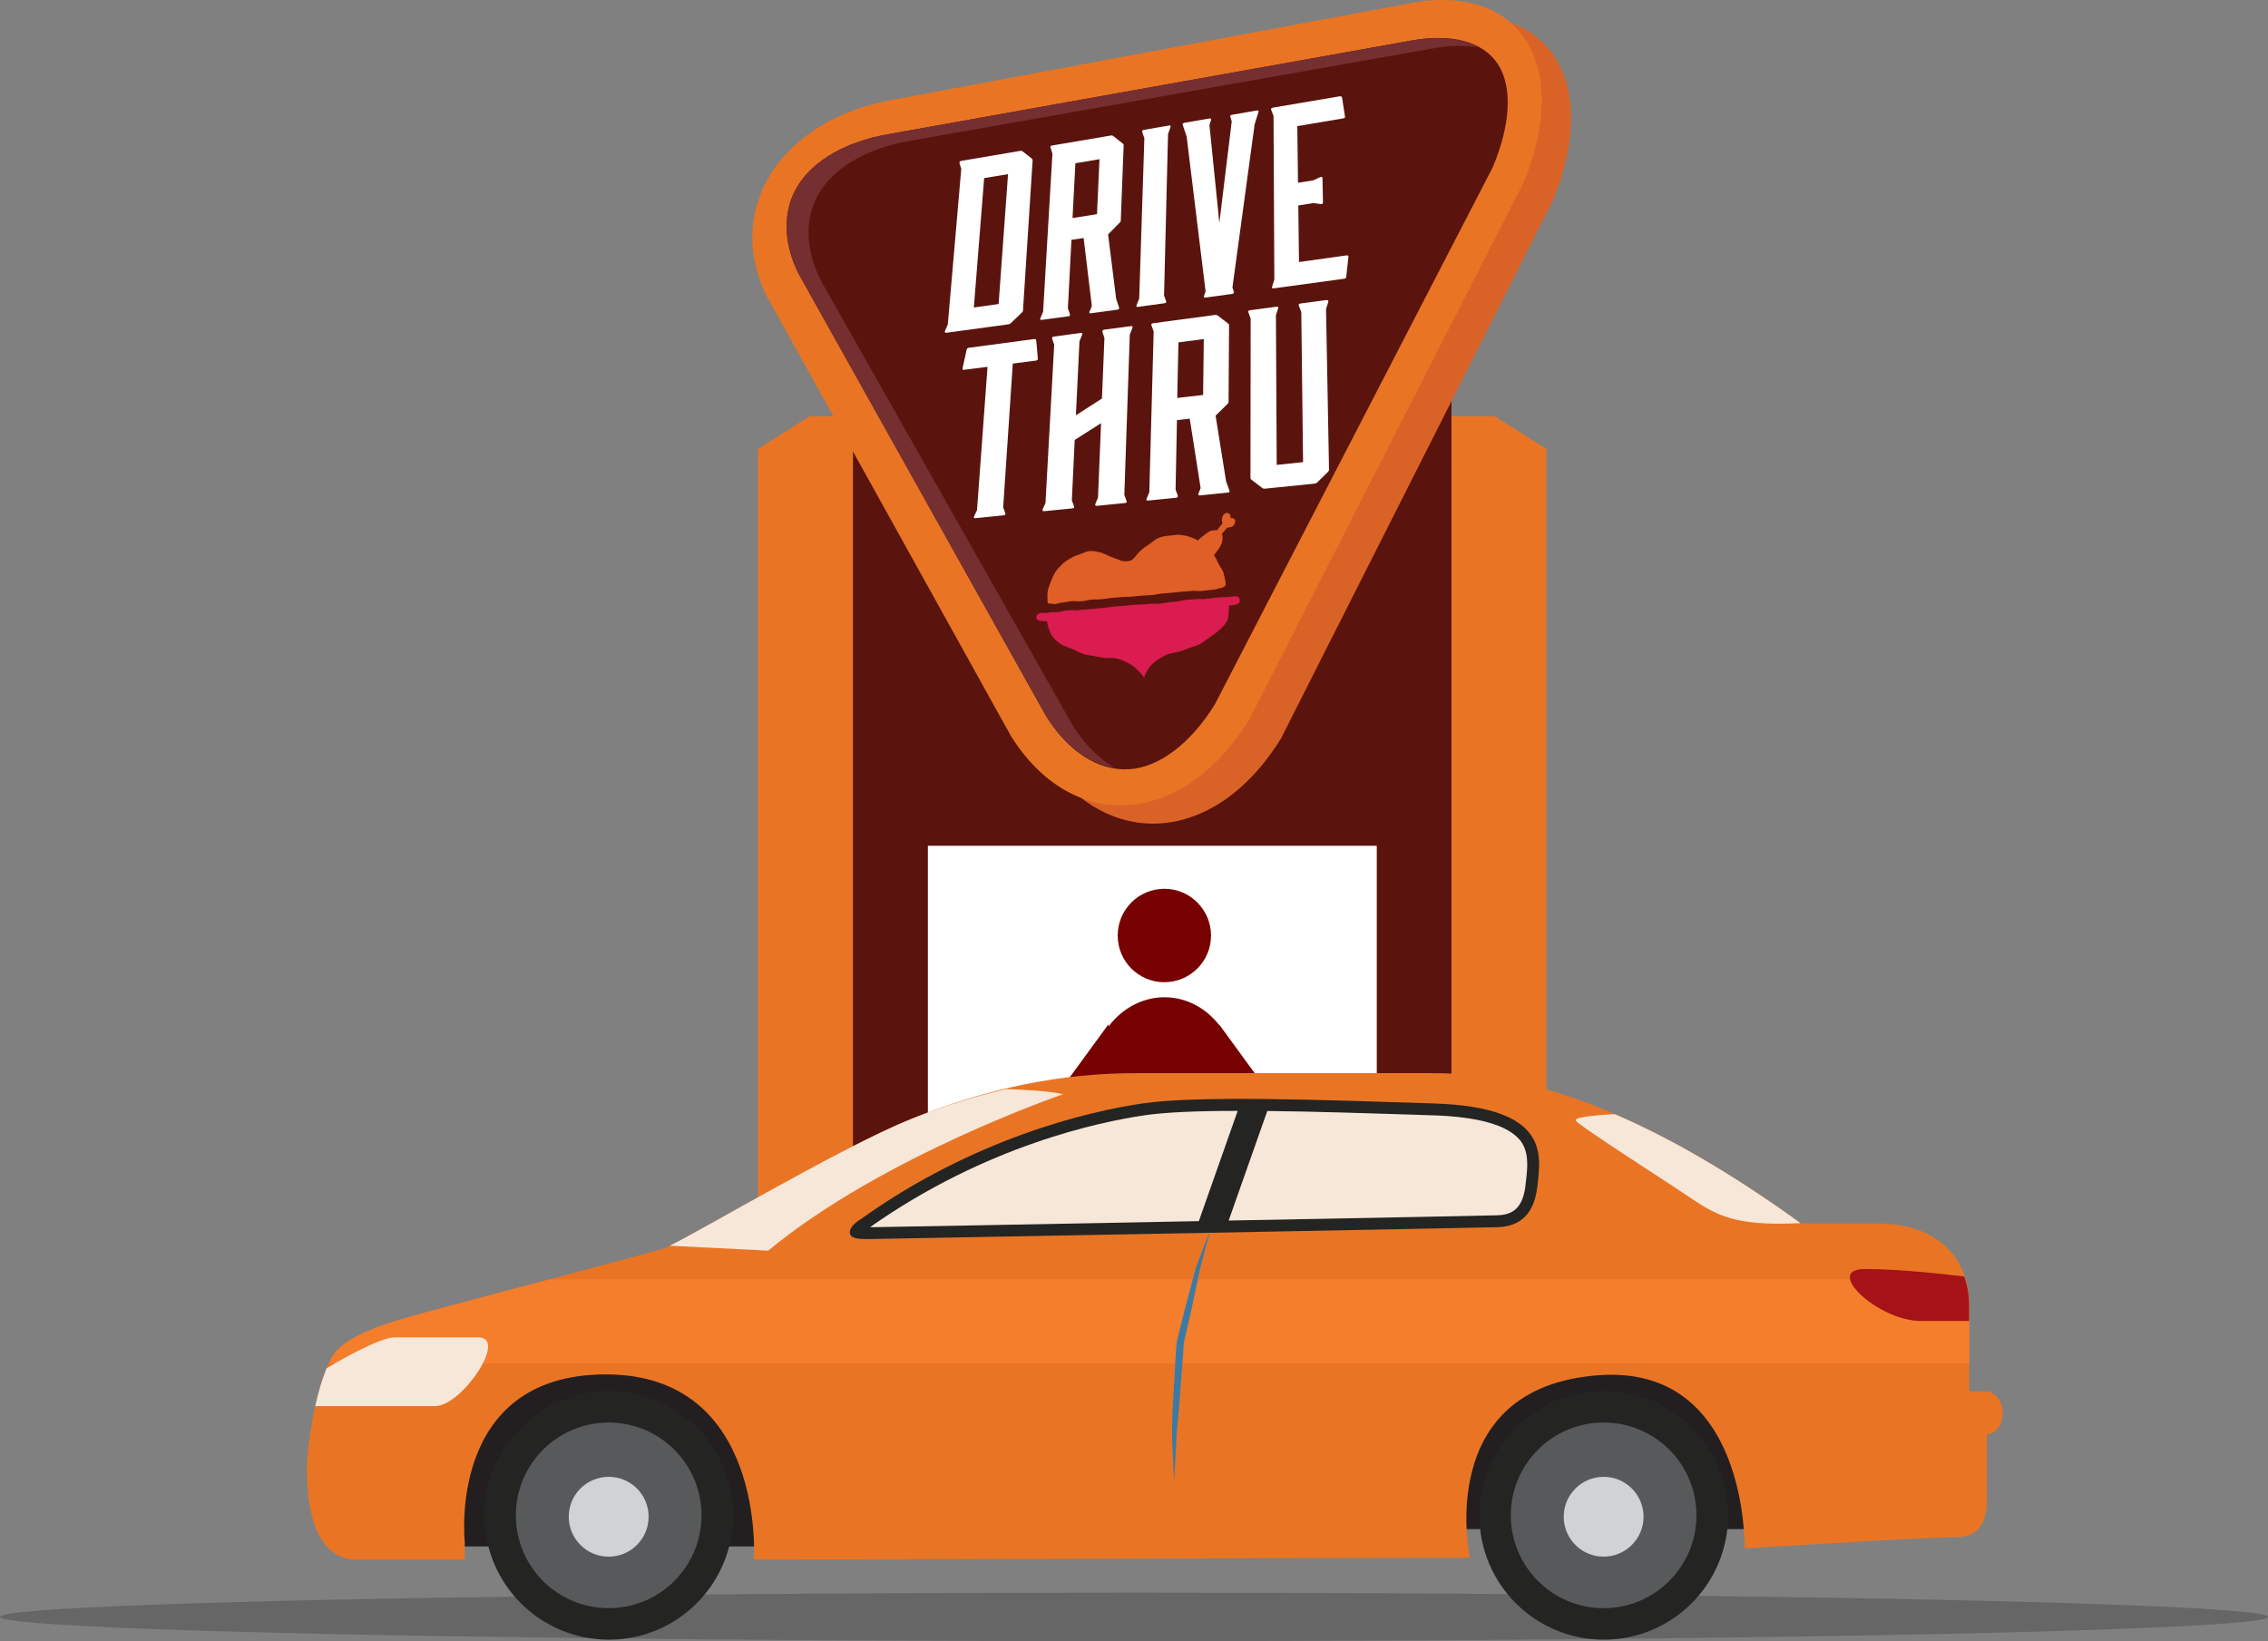 <?xml version="1.0" encoding="UTF-8"?>
<svg xmlns="http://www.w3.org/2000/svg" viewBox="0 0 228.93 165.66">
  <rect x="0" y="0" width="228.93" height="165.66" fill="#808080" stroke="none"/>
  <defs>
    <style>
      .cls-1 {
        fill: #f7e7d8;
      }

      .cls-1, .cls-2, .cls-3, .cls-4, .cls-5, .cls-6, .cls-7, .cls-8, .cls-9, .cls-10, .cls-11, .cls-12, .cls-13, .cls-14, .cls-15, .cls-16, .cls-17 {
        stroke-width: 0px;
      }

      .cls-2 {
        fill: #d0d2d3;
      }

      .cls-3 {
        fill: #58595b;
      }

      .cls-4 {
        fill: #da1c50;
      }

      .cls-5 {
        fill: #d96327;
      }

      .cls-18 {
        isolation: isolate;
      }

      .cls-6 {
        opacity: .2;
      }

      .cls-7 {
        fill: #242423;
      }

      .cls-8 {
        fill: #df5f26;
      }

      .cls-9 {
        fill: #fff;
      }

      .cls-10 {
        fill: #e97524;
      }

      .cls-11 {
        fill: #f47e2c;
      }

      .cls-12 {
        fill: #231f20;
      }

      .cls-13 {
        fill: #752f30;
      }

      .cls-14 {
        fill: #700;
      }

      .cls-15 {
        fill: #3c7aa4;
        mix-blend-mode: multiply;
      }

      .cls-16 {
        fill: #5a140d;
      }

      .cls-17 {
        fill: #a51217;
      }
    </style>
  </defs>
  <g class="cls-18">
    <g id="Layer_1" data-name="Layer 1">
      <ellipse class="cls-6" cx="114.47" cy="163.22" rx="114.47" ry="2.45"/>
      <g>
        <g>
          <polygon class="cls-10" points="156.1 133.6 151.79 139.36 136.93 139.36 136.93 42.03 150.91 42.03 156.1 45.33 156.1 133.6"/>
          <polygon class="cls-10" points="76.51 133.6 80.82 139.36 95.69 139.36 95.69 42.03 81.71 42.03 76.51 45.33 76.51 133.6"/>
          <rect class="cls-16" x="86.1" y="27.65" width="60.41" height="111.71"/>
          <rect class="cls-9" x="93.66" y="85.38" width="45.31" height="30.61"/>
          <rect class="cls-17" x="93.66" y="115.99" width="45.31" height="3.44"/>
          <g>
            <path class="cls-5" d="M145.18,1.94c11.09-2.02,16.45,6.23,11.63,18.18l-27.51,54.43c-6.74,10.9-17.87,11.45-24.13,1.53l-25.26-44.82c-4.34-8.89,1.41-17.69,12.5-19.71L145.18,1.94Z"/>
            <path class="cls-10" d="M142.37.32c11.02-2.06,16.31,6.15,11.43,18.07l-27.74,54.31c-6.79,10.89-17.86,11.45-24.02,1.59l-24.71-44.51c-4.24-8.83,1.56-17.61,12.58-19.67L142.37.32Z"/>
            <path class="cls-16" d="M113.92,77.65c-3.06.18-6.11-1.78-8.34-5.38l-24.99-44.67c-1.61-3.27-1.58-6.53.03-8.99,1.59-2.47,4.83-4.31,8.91-5.04l53.01-9.49c4.08-.73,7.23.16,8.68,2.43,1.46,2.29,1.27,6.1-.57,10.43l-28.02,54.16c-2.47,3.99-5.65,6.38-8.7,6.56Z"/>
            <path class="cls-13" d="M108.26,73.2l-25.41-44.89c-1.64-3.28-1.64-6.57-.04-9.03,1.58-2.48,4.82-4.31,8.91-5.04l53.19-9.4c1.63-.28,3.06-.25,4.34-.04-1.66-.91-3.95-1.21-6.71-.72l-53.01,9.49c-4.08.73-7.32,2.57-8.91,5.04-1.61,2.46-1.64,5.72-.03,8.99l24.99,44.67c1.88,3.04,4.35,4.82,6.92,5.23-1.56-.92-3.03-2.35-4.24-4.29Z"/>
            <g>
              <g>
                <path class="cls-9" d="M97.02,17.03l-.17-.56c-.02-.12.04-.2.19-.23l5.94-1.01c.11-.02.16,0,.24.05l.92.72c.07.07.1.12.09.22l-.97,15.11c0,.1-.04.16-.13.24l-1.08,1.03c-.1.09-.16.13-.27.14l-6.24.85c-.15.02-.2-.05-.16-.17l.29-.66,1.36-15.73ZM99.34,17.98l-1.04,13.06,2.5-.35.95-13.11-2.41.4Z"/>
                <path class="cls-9" d="M107.99,31.7c.05.12,0,.21-.15.23l-2.68.36c-.16.03-.21-.04-.14-.18l.27-.64.94-15.96-.19-.6c-.05-.12,0-.2.15-.22l5.94-1.01c.11-.02.17,0,.25.06l.94.74c.08.06.1.1.1.21l-.29,7.55c0,.11-.03.16-.12.25l-1.16,1.17.81,6.48.29.89c.06.12-.01.2-.16.23l-2.65.36c-.18.03-.23-.04-.16-.18l.23-.54-.83-6.87-1.23.18-.36,6.91.2.58ZM108.26,22.01l2.47-.39.25-5.55-2.43.41-.29,5.53Z"/>
                <path class="cls-9" d="M117.48,29.79l.22.59c.05.12,0,.21-.15.23l-2.68.37c-.15.02-.2-.05-.14-.19l.26-.65.52-16.19-.21-.61c-.05-.12,0-.2.15-.23l2.56-.44c.14-.03.19.05.13.18l-.24.68-.4,16.25Z"/>
                <path class="cls-9" d="M126.63,12.64l-2.23,16.39.14.41c.04.13-.03.21-.17.23l-2.68.37c-.15.02-.2-.05-.15-.19l.15-.44-1.91-15.62-.39-1.16c-.05-.12,0-.2.14-.23l2.56-.44c.14-.02.2.05.14.19l-.15.47,1,9.88,1.25-10.25-.13-.42c-.06-.13,0-.22.13-.24l2.56-.44c.13-.02.2.05.13.19l-.41,1.31Z"/>
                <path class="cls-9" d="M135.9,27.92c-.02.14-.08.2-.23.22l-7.11.97c-.15.02-.21-.05-.15-.19l.22-.7-.08-16.51-.23-.6c-.06-.12,0-.21.14-.24l6.78-1.15c.13-.02.19.02.23.15l.29,1.88c.04.1-.05.19-.17.2l-4.64.78.07,5.72,1.53-.24.7-.32c.15-.07.24-.04.24.1l.05,2.44c0,.13-.09.2-.23.17l-.72-.1-1.54.24.07,5.71,4.81-.67c.12-.02.2.05.18.16l-.22,1.98Z"/>
              </g>
              <g>
                <path class="cls-9" d="M104.37,34.23c.15-.02.2.03.23.15l.16,1.82c.01.11-.08.19-.2.2l-2.33.3-.97,14.52.21.58c.06.13-.01.2-.17.22l-2.83.29c-.15.01-.21-.06-.14-.19l.29-.63,1.06-14.46-2.36.3c-.12.02-.2-.04-.16-.15l.41-1.87c.04-.14.1-.19.25-.21l6.54-.87Z"/>
                <path class="cls-9" d="M113.49,49.96l.22.6c.06.12,0,.21-.15.22l-2.83.28c-.15.02-.21-.05-.17-.18l.27-.64.31-7.52-2.66,1.69-.29,6.1.22.59c.06.12,0,.2-.17.22l-2.82.28c-.16.02-.21-.05-.18-.18l.29-.64.88-15.98-.21-.61c-.02-.12.04-.21.19-.22l2.7-.36c.15-.03.2.05.14.18l-.27.67-.36,7.46,2.63-1.69.25-6.1-.2-.62c-.03-.13.04-.21.18-.23l2.71-.36c.14-.02.19.05.13.19l-.26.68-.55,16.16Z"/>
                <path class="cls-9" d="M118.87,50.03c.06.12,0,.2-.16.22l-2.82.28c-.16.02-.22-.05-.15-.19l.27-.65.44-16.22-.22-.62c-.05-.12,0-.2.16-.22l6.27-.84c.12-.01.18.01.27.07l1.02.79c.09.06.12.11.11.22l-.05,7.68c0,.1-.03.16-.13.25l-1.18,1.16,1.06,6.63.33.91c.06.13,0,.21-.15.22l-2.8.29c-.18.01-.23-.06-.17-.19l.22-.55-1.1-7.01-1.29.15-.14,7.02.23.61ZM118.83,40.17l2.61-.3.07-5.64-2.56.33-.12,5.61Z"/>
                <path class="cls-9" d="M133.92,30.31c.14-.02.2.05.15.19l-.22.7.3,16.2c0,.11-.03.16-.12.25l-1.06,1.04c-.09.08-.15.12-.27.13l-5.01.51c-.13.01-.18,0-.28-.07l-1.07-.82c-.09-.07-.12-.12-.12-.22l.02-16.04-.22-.63c-.06-.13,0-.21.14-.23l2.7-.36c.15-.02.2.05.15.19l-.22.69.08,15.09,2.66-.28-.18-15.15-.24-.63c-.07-.13,0-.21.15-.23l2.69-.36Z"/>
              </g>
            </g>
          </g>
          <g>
            <path class="cls-14" d="M117.53,99.15c2.6,0,4.71-2.11,4.71-4.71s-2.11-4.72-4.71-4.72-4.71,2.11-4.71,4.72,2.11,4.71,4.71,4.71Z"/>
            <path class="cls-14" d="M132.62,116.52l-9.55-13.09v.05c-1.32-1.68-3.26-2.81-5.54-2.81s-4.32,1.2-5.62,2.93l-.04-.18-9.55,13.09h3.89l4.15-5.6v4.93h14.32v-4.77l4.04,5.43h3.89Z"/>
          </g>
        </g>
        <g>
          <path class="cls-12" d="M77.54,156.11h-33.73s-.75-19.24,16.49-19.24,16.24,15.99,17.24,19.24Z"/>
          <path class="cls-12" d="M178.46,154.36h-33.72s-.75-19.24,16.49-19.24,16.24,15.99,17.24,19.24Z"/>
          <path class="cls-7" d="M74,152.97c0,6.93-5.62,12.55-12.55,12.55s-12.55-5.62-12.55-12.55,5.62-12.55,12.55-12.55,12.55,5.62,12.55,12.55Z"/>
          <path class="cls-3" d="M70.81,152.97c0,5.17-4.19,9.37-9.37,9.37s-9.37-4.19-9.37-9.37,4.19-9.37,9.37-9.37,9.37,4.19,9.37,9.37Z"/>
          <path class="cls-7" d="M174.43,152.97c0,6.93-5.62,12.55-12.55,12.55s-12.55-5.62-12.55-12.55,5.62-12.55,12.55-12.55,12.55,5.62,12.55,12.55Z"/>
          <path class="cls-3" d="M171.24,152.97c0,5.17-4.2,9.37-9.37,9.37s-9.37-4.19-9.37-9.37,4.19-9.37,9.37-9.37,9.37,4.19,9.37,9.37Z"/>
          <path class="cls-10" d="M46.91,155.74v1.69h-10.96c-2.81,0-4.97-2.53-4.97-9.18,0-2.62,1.22-10.02,3-11.9,1.78-1.87,5.43-2.9,9.55-4.03,4.12-1.13,21.64-5.71,23.42-6.28,1.78-.56,17.42-10.02,25.11-13.12,7.68-3.09,14.99-4.59,22.67-4.59h29.7c6.65,0,18.08,1.22,37.38,15.18h7.78c4.97,0,9.18,2.62,9.18,8.24v8.71h1.69c.85,0,1.69.94,1.69,2.16s-.75,2.16-1.59,2.16v5.62c0,1.78.18,4.78-3.19,4.78s-21.27,1.13-21.27,1.13c0,0,.41-18.55-14.68-17.49-16.8,1.19-13.05,18.42-13.05,18.42l-71.32.19h-.95s1.22-18.69-14.94-18.69-14.24,17-14.24,17Z"/>
          <path class="cls-1" d="M107.33,110.46c-1.32-.32-4-.47-5.78-.52-3.14.74-6.28,1.69-9.49,2.98-7.11,2.86-21.01,11.16-24.46,12.83,1.3.07,4.06.21,9.94.5,11.55-9.56,29.79-15.8,29.79-15.8Z"/>
          <path class="cls-7" d="M86.97,123.02s-1.25.68-1.19,1.43c.06.75,1.5.62,2.38.62s61.26-1.13,63.01-1.19c1.75-.06,3.62-.81,4-4.06.37-3.25,1.31-8.05-10.43-8.43-11.75-.38-23.86-.81-29.42,0-5.56.81-17.05,3.56-28.35,11.62Z"/>
          <g>
            <path class="cls-1" d="M153.35,115.01c-1.26-1.45-4.16-2.27-8.65-2.42l-1.61-.05c-5.19-.17-10.49-.34-15.17-.39l-3.9,11.06c13.77-.26,26.41-.5,27.11-.53,1.25-.04,2.55-.43,2.85-3l.03-.3c.19-1.56.38-3.17-.66-4.38Z"/>
            <path class="cls-1" d="M124.93,112.14c-4.31,0-7.41.15-9.43.45-4.44.65-15.96,3.03-27.68,11.29h.35c.73,0,17.01-.31,32.84-.61l3.92-11.13Z"/>
          </g>
          <path class="cls-1" d="M181.74,123.47c-7.33-5.3-13.52-8.75-18.75-11-.8.04-4.06.23-3.95.62.13.43,8.5,5.74,11.37,7.68,2.8,1.88,4.57,3.04,11.33,2.7Z"/>
          <path class="cls-2" d="M165.9,153.11c0,2.22-1.81,4.03-4.03,4.03s-4.03-1.8-4.03-4.03,1.81-4.03,4.03-4.03,4.03,1.8,4.03,4.03Z"/>
          <path class="cls-2" d="M65.47,153.11c0,2.22-1.8,4.03-4.03,4.03s-4.03-1.8-4.03-4.03,1.8-4.03,4.03-4.03,4.03,1.8,4.03,4.03Z"/>
          <path class="cls-11" d="M43.54,132.32c-4.12,1.12-7.77,2.16-9.55,4.03-.28.29-.54.75-.79,1.28h165.57v-5.87c0-.98-.17-1.83-.4-2.62H55.51c-4.93,1.31-9.99,2.65-11.97,3.19Z"/>
          <path class="cls-1" d="M48.31,135h-8.43c-1.54,0-5.51,2.29-6.91,3.12-.44,1.08-.84,2.41-1.15,3.82h12.11c2.68,0,7.37-6.93,4.37-6.93Z"/>
          <path class="cls-17" d="M198.76,131.75c0-1.09-.19-2.03-.49-2.89-1.71-.21-6.51-.76-10-.76-4.31,0,1.32,5.25,5.62,5.25h4.87v-1.59Z"/>
          <path class="cls-15" d="M122.14,124.26s-.41,1.56-1.03,3.9c-.24,1.18-.54,2.55-.85,4.03-.17.73-.34,1.48-.51,2.25l-.26,1.13-.07,1.2c-.12,1.6-.25,3.21-.36,4.72-.1,1.5-.32,2.91-.32,4.1-.14,2.41-.23,4.02-.23,4.02,0,0-.07-1.62-.19-4.04-.09-2.44.2-5.65.36-8.87l.09-1.2.29-1.19c.19-.78.39-1.54.57-2.28.39-1.47.76-2.83,1.07-4.01.83-2.27,1.44-3.77,1.44-3.77Z"/>
        </g>
      </g>
      <g>
        <path class="cls-4" d="M124.87,60.21c-.29-.04-.39,0-.8.06-.19-.02-.96.03-1.33.06-.57.05-.56.09-1.13.14-.05,0-.09,0-.13.01-.2-.01-.32-.04-.68,0-.54.05-.54.03-1.09.08-.48.04-.53.12-.9.17-.16,0-.3.02-.61.04-.35.03-.48.07-.66.11-.37.03-.49.06-.7.08-.35.01-.43-.04-.91,0-.14.01-.25.03-.33.04-.06,0-.14,0-.22.01-.54.05-.55,0-1.09.06-.54.05-.54.06-1.08.11-.05,0-.1.01-.14.01-.13,0-.27,0-.53.03-.57.05-.56.1-1.13.14-.57.05-.57.06-1.13.11h-.08c-.07,0-.14.02-.24.02-.14.01-.25.02-.33.03l-.49.04c-.24.02-.38.04-.5.05-.32.01-.41-.04-.86,0-.39.03-.5.09-.72.14l-.19.02c-.19.02-.31.03-.41.04-.32-.02-.46-.02-.8.07-.48.03-.49-.1-.82.07-.34.18-.32.61.05.7.26.06.72.06.8.04.01.12.03.24.06.36.11.45.25.84.44,1.14.22.33.53.59.87.82.29.19.68.29,1.08.46.32.14.66.33,1.06.48.38.15.77.2,1.15.26.39.07.78.16,1.16.2.39.04.8-.03,1.18.06.38.08.75.24,1.11.43.33.17.64.35.95.66.26.26.49.47.73.85.13-.44.28-.66.48-.97.24-.36.56-.6.88-.82.33-.22.67-.44,1.05-.58.37-.13.77-.16,1.16-.27.38-.1.74-.26,1.11-.4.37-.14.77-.21,1.11-.44.35-.24.66-.47.95-.67.35-.24.66-.48.92-.72.3-.28.58-.56.74-.92.15-.32.12-.73.16-1.19,0-.1.02-.2.03-.3.18,0,.81-.1.97-.24.21-.17.06-.67-.16-.7"/>
        <path class="cls-8" d="M124.69,52.63c-.01-.23-.16-.32-.29-.32-.26,0-.19-.13-.2-.17,0-.22-.11-.33-.3-.36-.25-.04-.49.21-.53.5,0,0-.09.27.04.54-.04.05-.08.1-.12.15-.13.14-.25.32-.45.57-.26-.03-.63-.04-1,.26-.26.22-.61.39-.91.76-.29-.16-.57-.28-.88-.38-.31-.1-.62-.16-.95-.19-.32-.04-.65.04-.98.07-.4.03-.77.08-1.12.22-.36.14-.65.41-.96.63-.31.22-.64.42-.92.69-.28.26-.51.59-.78.86-.23.24-.95.25-1.28.1-.33-.15-.68-.24-1.01-.38-.33-.14-.65-.34-1-.42-.34-.08-.7-.17-1.08-.13-.35.03-.66.22-.98.32-.33.11-.64.23-.93.4-.29.18-.59.36-.84.6-.25.24-.5.5-.69.79-.19.29-.32.63-.45.96-.13.33-.28.66-.33,1.02-.05.35-.01.76,0,1.13.09.1.25.08.4.09.49.13.52-.06,1.02-.11s.5-.09,1-.14c.5-.04.51.04,1.01,0s.5-.12,1-.16.51,0,1.01-.04.5-.09,1.01-.13l1.01-.09c.51-.04.51,0,1.01-.04s.5-.06,1.01-.1.51-.02,1.01-.06.5-.1,1-.15c.5-.04.51-.03,1.01-.08.5-.04.5-.06,1.01-.11.5-.04.5-.03,1.01-.08s.51.05,1.02,0c.51-.04.5-.07,1.01-.11.51-.04.5-.1.99-.2.07-.03.25-.07.32-.15.09-.09.11-.17.1-.28-.03-.35-.11-.71-.2-1.04-.09-.34-.34-.61-.49-.92-.16-.31-.28-.64-.49-.91.28-.36.54-.68.69-.98.23-.48.21-.9.12-1.18.09-.11.22-.24.31-.36.08-.1.15-.18.21-.26.14.02.39-.06.39-.06.26-.07.42-.31.4-.56"/>
      </g>
    </g>
  </g>
</svg>